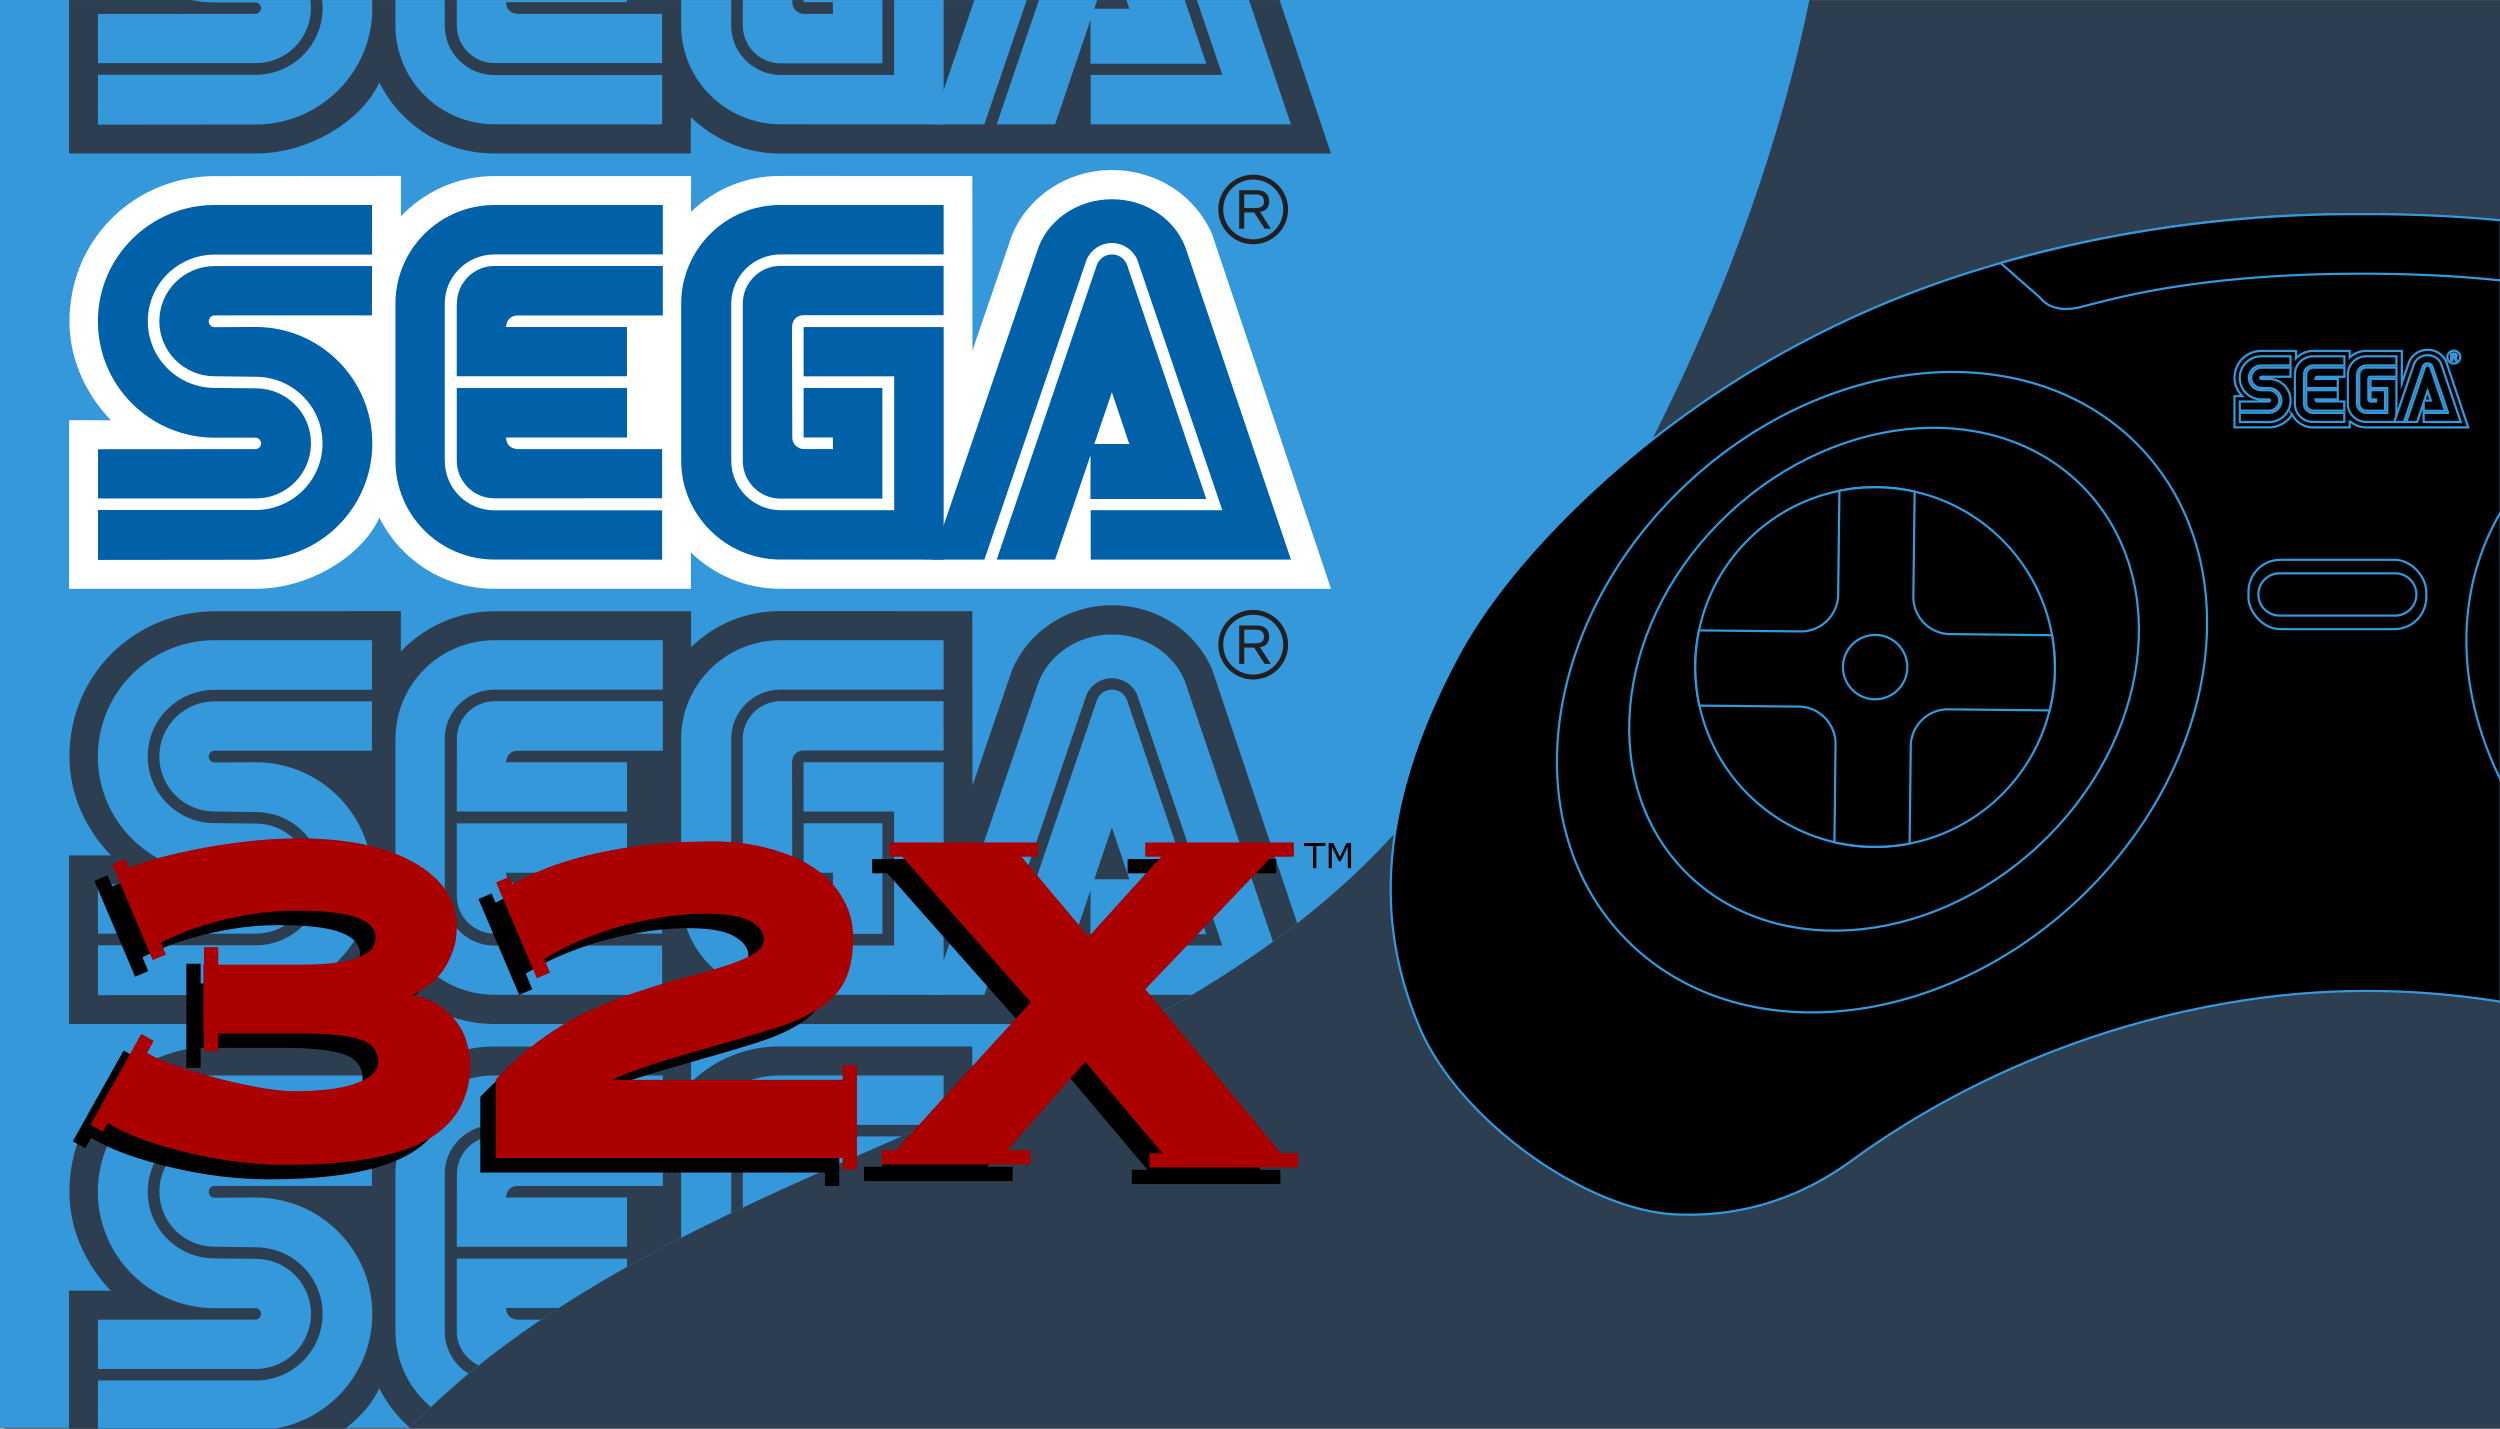 <svg xmlns="http://www.w3.org/2000/svg" id="Layer_1" data-name="Layer 1" viewBox="0 0 560 320"><rect x="0" y="0" width="560" height="320" fill="#808080" stroke="none"/><defs><style>.cls-1{fill:#2c3e50}.cls-3,.cls-4,.cls-5,.cls-6,.cls-7{stroke-miterlimit:3.2}.cls-3,.cls-5{stroke:#000}.cls-3,.cls-7{stroke-width:1.06px}.cls-8{fill:#231f20}.cls-4{stroke-width:.96px}.cls-4,.cls-6,.cls-7{fill:#a00;stroke:#a00}.cls-5,.cls-6{stroke-width:.92px}.cls-9{fill:#0060a8}.cls-10{fill:#000;stroke:#3498db;stroke-miterlimit:10;stroke-width:.5px}.cls-11{fill:#3498db}</style></defs><path d="M.95.03h559.24v320H.95z" class="cls-1"/><path d="M405.33-.07c-3.45 16.81-8.27 33.52-14.2 49.97-.77 2.14-1.56 4.27-2.37 6.4-3.15 8.31-6.6 16.53-10.28 24.65a462 462 0 0 1-18.36 36.11c-.66 1.19-1.34 2.38-2.03 3.56-.5.88-1 1.74-1.5 2.61-10.64 18.29-22.38 35.76-34.79 52.08-48.21 64.41-136.13 76.41-201.3 120.77-3.92 2.65-7.76 5.44-11.5 8.36a168 168 0 0 0-8.87 7.44c-2.85 2.53-5.66 5.19-8.43 7.96H-.19V-.07h405.51Z" class="cls-11"/><path d="M154.74 123.73c5.19 5.04 12.27 8.16 20.07 8.16h123.33L271.5 52.44c-3.64-8.44-12.17-14.35-22.42-14.35s-18.87 6.1-22.37 14.51l-8.88 25.89-.03-39.06-43.07-.02c-7.79 0-14.78 3.04-19.94 8.06l.02-8.03h-44.1c-8.21 0-15.68 3.5-20.91 9.01v-9.04l-41.56.04C30.3 39.43 15.58 53.46 15.56 72c0 8.59 3.75 16.37 9.29 22.14l-9.37-.02v37.77h41.88c11.77-.02 23.43-7.12 27.48-15.63l.12-.35c4.68 9.46 14.45 15.98 25.76 15.98h44.04v-8.16" style="fill:#fff"/><path d="m21.93 125.42 35.31-.04c14.45 0 26.16-11.67 26.16-26.06S71.69 73.24 57.24 73.24l-9.17.05c-.72 0-1.31-.59-1.31-1.32s.59-1.32 1.31-1.32h35.25l.01-11.05H48.06c-6.82 0-12.37 5.54-12.37 12.35s5.55 12.33 12.37 12.33l9.21.12c8.28 0 14.98 6.68 14.98 14.91s-6.7 14.93-14.98 14.93H21.95v11.18Z" class="cls-9"/><path d="M21.95 111.65h35.34c6.84 0 12.37-5.52 12.37-12.34s-5.53-12.32-12.37-12.32l-9.21-.1c-8.26 0-14.97-6.68-14.97-14.94s6.71-14.92 14.97-14.92h35.27l-.01-11.11H48.09c-14.43 0-26.16 11.66-26.16 26.06s11.72 26.06 26.16 26.06h9.12c.69.01 1.28.58 1.28 1.29s-.59 1.27-1.28 1.27l-35.26.03zm88.83 2.67c-6.13 0-11.15-4.88-11.15-11.12V67.92c0-6 5.02-10.93 11.15-10.93h37.69V45.92h-37.69c-12.27 0-22.2 9.9-22.2 22.12v35.16c0 12.22 9.94 22.14 22.2 22.14l37.54.02v-11.05z" class="cls-9"/><path d="M102.34 68.04c0-4.67 3.76-8.46 8.44-8.46h37.69v11.09h-32.48c-2.6 0-2.64 2.58-2.64 2.58h27.09v11.04h-38.13V68.03Zm8.44 43.59c-4.67 0-8.46-3.77-8.46-8.43V86.93h38.13V98h-27.09c.04 2.6 2.64 2.61 2.64 2.61h32.32v11zm64.11 2.66c-6.1 0-11.09-4.98-11.09-11.09V68.04c0-6.12 4.95-11.05 11.07-11.05h36.51V45.92h-36.59c-12.26 0-22.2 9.9-22.2 22.12v35.16c0 12.22 10.02 22.14 22.28 22.14l36.51.02v-52.1h-31.37V84.3h20.29v29.99h-25.39Z" class="cls-9"/><path d="M166.39 103.2c0 4.68 3.79 8.49 8.46 8.49h22.8V86.91h-17.64v11.08h6.55l.02 2.6h-6.52c-1.42 0-2.59-1.18-2.59-2.6l-.06-24.75s0-2.57 2.62-2.64h31.34V59.56h-36.52c-4.67 0-8.46 3.79-8.46 8.46v35.16m79.28-43.76a3.623 3.623 0 0 1 4.6-2.22 3.62 3.62 0 0 1 2.22 2.22l17.72 52.36h-25.95l.03-12.32h8.67l-3.9-11.6-12.72 37.49h-13.08z" class="cls-9"/><path d="M273.79 114.29h-29.48v11.06h44.86l-23.33-69.03c-2.04-6.73-8.78-11.69-16.76-11.69s-14.71 4.93-16.77 11.66l-23.55 69.06h11.75l22.86-67.13c.96-2.3 3.2-3.79 5.69-3.79 2.48 0 4.73 1.49 5.7 3.77l19.04 56.09Z" class="cls-9"/><path d="M280.71 54.71c2.07 0 4.06-.82 5.53-2.28 1.47-1.48 2.29-3.43 2.29-5.52s-.82-4.02-2.29-5.5a7.8 7.8 0 0 0-5.53-2.27c-4.3 0-7.81 3.48-7.81 7.77 0 2.09.82 4.04 2.3 5.52a7.78 7.78 0 0 0 5.5 2.28m-6.69-7.8c0-1.78.69-3.47 1.96-4.73a6.68 6.68 0 0 1 4.74-1.95c1.8 0 3.49.69 4.76 1.95a6.68 6.68 0 0 1 1.97 4.73c0 3.7-3.02 6.7-6.73 6.7-1.78 0-3.47-.69-4.74-1.96-1.28-1.26-1.96-2.94-1.96-4.74" class="cls-8"/><path d="M278.71 47.56v3.67h-1.13V42.6h3.21c1.21.01 1.92.01 2.59.52.65.48.92 1.2.92 2 0 2.02-1.64 2.28-2.06 2.37l2.43 3.75h-1.37l-2.37-3.67h-2.23Zm0-.95H281c.37 0 .71 0 1.05-.09.8-.19 1.09-.77 1.09-1.39 0-.23-.02-.81-.52-1.21-.45-.38-1.02-.36-1.69-.36h-2.23v3.05Z" class="cls-8"/><path d="M298.14 34.4H174.81c-7.81-.01-14.88-3.13-20.07-8.17v8.15H110.7c-11.31 0-21.08-6.51-25.76-15.97l-.12.35c-4.06 8.51-15.72 15.61-27.48 15.62H15.46V.02h271.16z" class="cls-1"/><path d="M83.4 1.83c0 14.39-11.71 26.06-26.16 26.06l-35.31.04.02-11.18h35.33c8.28 0 14.98-6.69 14.98-14.94 0-.61-.04-1.2-.11-1.79h11.18c.05.6.07 1.2.07 1.81" class="cls-11"/><path d="m148.31 16.8-37.53.02c-6.13 0-11.15-4.89-11.15-11.12V.02H88.58V5.7c0 12.23 9.93 22.14 22.2 22.14l37.54.02V16.8ZM69.52.02H42.87c1.68.34 3.42.52 5.2.52h9.12c.7.01 1.28.58 1.28 1.29s-.58 1.27-1.28 1.27l-35.26.03.02 11.02h35.33c6.84 0 12.37-5.52 12.37-12.34 0-.61-.04-1.2-.13-1.79" class="cls-11"/><path d="M200.28.02v16.77h-25.39c-6.11 0-11.1-4.98-11.1-11.09V.02h-11.21V5.7c0 12.23 10.02 22.14 22.28 22.14l36.51.02V.02zM116 3.11s-2.6-.01-2.64-2.61h27.09V.02h-38.13V5.7c0 4.66 3.79 8.43 8.46 8.43h37.53V3.11z" class="cls-11"/><path d="M270.21 14.27 265.39.02h-13.08l.65 1.94h-7.84l.66-1.94h-13.06l-9.46 27.83h13.08l7.94-23.42-.02 9.84zM180.02.02V.5h6.55l.02 2.6h-6.52c-1.42 0-2.59-1.18-2.59-2.6V.02h-11.09V5.7c0 4.68 3.79 8.49 8.47 8.49h22.8V.02zm38.23 0h11.73l-9.48 27.83h-11.74l2.61-7.66z" class="cls-11"/><path d="M289.17 27.85h-44.86V16.79h29.48L268.1.02h11.67z" class="cls-11"/><path d="M290.57 206.81c-1.78 1.4-3.59 2.76-5.43 4.1-5.84 4.25-11.9 8.2-18.15 11.93-3.79 2.26-7.64 4.44-11.55 6.55h-80.63c-7.81 0-14.88-3.13-20.07-8.17v8.15H110.7c-11.31.01-21.08-6.51-25.76-15.97l-.12.35c-4.06 8.51-15.72 15.61-27.48 15.62H15.46v-37.76h9.37c-5.53-5.76-9.28-13.54-9.28-22.13.02-18.54 14.74-32.57 32.68-32.55l41.56-.04v9.04c5.23-5.5 12.7-9 20.91-9h44.1v8.03c5.14-5.03 12.14-8.07 19.92-8.07l43.07.02.04 39.06 8.88-25.88c3.5-8.41 12.16-14.51 22.37-14.51s18.79 5.91 22.43 14.35z" class="cls-1"/><path d="m21.93 222.92 35.31-.04c14.45 0 26.16-11.67 26.16-26.06s-11.71-26.08-26.16-26.08l-9.17.05c-.72 0-1.31-.59-1.31-1.32s.59-1.32 1.31-1.32h35.25l.01-11.05H48.06c-6.82 0-12.37 5.54-12.37 12.35s5.55 12.33 12.37 12.33l9.21.12c8.28 0 14.98 6.68 14.98 14.91s-6.7 14.93-14.98 14.93H21.95v11.18Z" class="cls-11"/><path d="M110.78 154.48h37.69v-11.07h-37.69c-12.27 0-22.2 9.9-22.2 22.13v35.15c0 12.23 9.93 22.14 22.2 22.14l37.54.02V211.8l-37.54.01c-6.13 0-11.15-4.88-11.15-11.12v-35.28c0-5.99 5.02-10.93 11.15-10.93m-53.5 30-9.21-.1c-8.27 0-14.97-6.68-14.97-14.94s6.7-14.92 14.97-14.92h35.27l-.02-11.11H48.07c-14.43 0-26.15 11.66-26.15 26.06s11.72 26.06 26.15 26.06l9.12.02c.7 0 1.28.56 1.28 1.28s-.58 1.26-1.28 1.26l-35.26.03.02 11.02h35.33c6.84 0 12.37-5.52 12.37-12.34s-5.53-12.32-12.37-12.32" class="cls-11"/><path d="M174.86 154.48h36.51v-11.07h-36.6c-12.26 0-22.19 9.9-22.19 22.13v35.15c0 12.23 10.02 22.14 22.28 22.14l36.51.02v-52.1h-31.38v11.04h20.29v29.99h-25.39c-6.11 0-11.1-4.98-11.1-11.09v-35.15c0-6.12 4.96-11.06 11.07-11.06M116 198.1s-2.6-.01-2.64-2.61h27.09v-11.07h-38.13v16.27c0 4.66 3.79 8.43 8.46 8.43h37.53V198.1zm0-29.93h32.47v-11.1h-37.69c-4.68 0-8.44 3.79-8.44 8.47l-.02 16.25h38.13v-11.04h-27.09s.04-2.58 2.64-2.58" class="cls-11"/><path d="m270.21 209.26-17.72-52.35a3.63 3.63 0 0 0-2.21-2.22c-1.89-.66-3.95.34-4.61 2.22l-22.41 65.93h13.08l7.94-23.42-.02 9.84zm-21.15-23.92 3.9 11.61h-7.84zm-69.04 10.15h6.55l.02 2.6h-6.52c-1.42 0-2.59-1.18-2.59-2.6l-.06-24.75s0-2.57 2.62-2.64h31.34l-.02-11.03h-36.5c-4.68 0-8.47 3.79-8.47 8.47v35.15c0 4.69 3.79 8.5 8.47 8.5h22.8v-24.78h-17.64z" class="cls-11"/><path d="M285.14 210.91c-5.84 4.25-11.9 8.2-18.15 11.93h-22.68v-11.06h29.48l-19.04-56.09c-.97-2.28-3.21-3.77-5.7-3.77s-4.73 1.49-5.69 3.79l-22.86 67.13h-11.74l2.61-7.66 20.93-61.4c2.06-6.73 8.78-11.66 16.77-11.66s14.72 4.95 16.77 11.69z" class="cls-11"/><path d="M286.24 138.9a7.84 7.84 0 0 0-5.53-2.27c-4.29 0-7.8 3.48-7.8 7.77 0 2.09.81 4.04 2.3 5.52 1.46 1.46 3.44 2.28 5.5 2.28s4.06-.82 5.53-2.28c1.47-1.48 2.29-3.43 2.29-5.52s-.82-4.02-2.29-5.5m-5.53 12.2c-1.78 0-3.46-.7-4.74-1.96-1.28-1.27-1.96-2.95-1.96-4.74s.69-3.47 1.96-4.73a6.66 6.66 0 0 1 4.74-1.95c1.81 0 3.49.68 4.76 1.95a6.66 6.66 0 0 1 1.97 4.73c0 3.69-3.02 6.7-6.73 6.7" class="cls-8"/><path d="M282.24 144.98c.42-.08 2.06-.34 2.06-2.36 0-.8-.27-1.52-.92-2-.67-.51-1.38-.51-2.59-.52h-3.21v8.63h1.13v-3.67h2.23l2.37 3.67h1.36zm-1.23-.87h-2.3v-3.06h2.23c.67 0 1.24-.01 1.69.37.49.4.51.98.51 1.21 0 .62-.28 1.2-1.08 1.39-.34.09-.69.09-1.05.09" class="cls-8"/><path d="M217.8 247.58c-2.14.95-4.28 1.9-6.43 2.85v1.55h-3.55c-1.97.86-3.94 1.72-5.92 2.58-11.89 5.19-23.82 10.37-35.51 15.91-.87.41-1.74.83-2.6 1.24a508 508 0 0 0-11.21 5.55c-4.09 2.1-8.14 4.27-12.13 6.51-5.2 2.92-10.31 5.98-15.3 9.21-1.33.86-2.65 1.73-3.96 2.62-.24.15-.47.31-.7.47-3.92 2.65-7.76 5.44-11.5 8.36q-.9.69-1.77 1.41c-.43.33-.85.68-1.28 1.03-.33.27-.66.54-.98.81-1.63 1.36-3.24 2.75-4.84 4.19-1.21 1.07-2.41 2.17-3.6 3.29-1.6 1.49-3.19 3.03-4.76 4.6a28.6 28.6 0 0 1-6.82-8.86l-.12.35c-1.5 3.15-4.05 6.11-7.26 8.58l-.25.19H61.56c-1.4.24-2.85.36-4.32.36l-35.31.03v-.39h-6.47V289.1l9.37.02c-5.53-5.77-9.28-13.56-9.28-22.14.02-18.55 14.74-32.57 32.68-32.56l41.56-.03v9.04c5.23-5.5 12.7-9.01 20.91-9.01h44.1v8.03c5.14-5.02 12.14-8.06 19.92-8.06l43.07.02v13.17Zm30.63-14.5c-6.03 3.11-12.18 6.07-18.39 8.95 4.25-5.26 10.87-8.76 18.39-8.95" class="cls-1"/><path d="M83.4 294.32c0 12.91-9.44 23.65-21.84 25.7-1.4.24-2.85.36-4.32.36l-35.31.03v-.39l.02-10.79h35.33c8.28 0 14.98-6.69 14.98-14.93s-6.7-14.91-14.98-14.91l-9.21-.12c-6.82 0-12.37-5.52-12.37-12.33s5.55-12.35 12.37-12.35h35.27l-.02 11.06H48.07c-.72-.01-1.31.58-1.31 1.31s.59 1.33 1.31 1.33l9.17-.05c14.45 0 26.16 11.67 26.16 26.08" class="cls-11"/><path d="m57.28 281.98-9.21-.1c-8.27 0-14.97-6.69-14.97-14.95s6.7-14.91 14.97-14.91h35.27l-.02-11.11H48.07c-14.43 0-26.15 11.66-26.15 26.05s11.72 26.07 26.15 26.07h9.12c.7.01 1.28.58 1.28 1.29s-.58 1.27-1.28 1.27l-35.26.02.02 11.03h35.33c6.84 0 12.37-5.52 12.37-12.34s-5.53-12.32-12.37-12.32m53.5-41.07c-12.27 0-22.2 9.9-22.2 22.12v35.16c0 6.81 3.09 12.9 7.94 16.97 1.19-1.12 2.39-2.22 3.6-3.29 1.6-1.44 3.21-2.83 4.84-4.19a11.03 11.03 0 0 1-5.33-9.49v-35.28c0-6 5.02-10.93 11.15-10.93h37.69v-11.07z" class="cls-11"/><path d="M116 265.66h32.47v-11.09h-37.69c-4.68 0-8.44 3.79-8.44 8.46l-.02 16.26h38.13v-11.05h-27.09s.04-2.58 2.64-2.58m-13.68 16.26v16.27c0 3.39 2.01 6.31 4.9 7.65q.87-.72 1.77-1.41c3.74-2.92 7.58-5.71 11.5-8.36.23-.16.46-.32.7-.47H116s-2.6-.01-2.64-2.62h11.79c4.99-3.23 10.1-6.29 15.3-9.21v-1.85zm72.45-41.01c-12.26 0-22.19 9.9-22.19 22.12v14.23a508 508 0 0 1 11.21-5.55v-8.68c0-6.12 4.96-11.05 11.07-11.05h36.51v-11.07z" class="cls-11"/><path d="M174.86 254.57c-4.68 0-8.47 3.79-8.47 8.46v7.44c11.69-5.54 23.62-10.72 35.51-15.91h-27.04Z" class="cls-11"/><g id="layer1"><g id="text4153"><path id="path4401" d="m239.92 214.31 17.71-19.61h23.49l-29.17 30.59 30.78 37.22h-25.29l-18.28-21.69-19.13 21.69h-23.68l31.26-34.29-29.65-33.53h25.48l16.48 19.61Z"/></g><path id="rect4147" d="M187.54 242.82v22.39h-2.28v-22.39z" class="cls-5"/><path id="rect4147-2" d="M228.1 195.09h-32.22v-2.13h32.22z" class="cls-3"/><path id="rect4147-2-6" d="M285.34 195.09h-32.22v-2.13h32.22z" class="cls-3"/><path id="rect4147-2-1" d="M226.3 264.02h-32.22v-2.13h32.22z" class="cls-3"/><path id="rect4147-2-6-7" d="M286.28 264.7h-32.22v-2.13h32.22z" class="cls-3"/><g id="text4153-2"><path id="path4393" d="M185.16 262.65h-77.57V245.7c3.47-3.66 7.2-6.88 11.18-9.66q5.205-3.6 10.8-6.06c3.79-1.64 7.48-3.03 11.08-4.17q5.49-1.8 10.32-3.03c3.28-.88 6.16-1.74 8.62-2.56s4.42-1.7 5.87-2.65 2.18-2.12 2.18-3.5q0-2.46-3.03-4.26c-2.02-1.26-5.49-1.89-10.42-1.89-3.6 0-7.17.32-10.7.95q-5.31.855-10.23 2.37a81 81 0 0 0-9.19 3.5c-2.84 1.33-5.37 2.72-7.58 4.17l-7.58-15.44c2.08-1.33 4.58-2.62 7.48-3.88 2.97-1.33 6.38-2.49 10.23-3.5s8.18-1.83 12.98-2.46c4.86-.63 10.23-.95 16.1-.95 4.61 0 8.81.54 12.6 1.61 3.85 1.01 7.14 2.43 9.85 4.26 2.72 1.83 4.8 4.04 6.25 6.63 1.52 2.59 2.27 5.43 2.27 8.52 0 3.73-.54 6.76-1.61 9.09-1.07 2.34-2.78 4.33-5.11 5.97s-5.37 3.09-9.09 4.36c-3.66 1.2-8.08 2.53-13.26 3.98-2.4.69-5.02 1.45-7.86 2.27s-5.52 1.64-8.05 2.46q-3.69 1.23-6.54 2.37c-1.83.76-2.94 1.39-3.31 1.89h53.32v16.57Z"/></g><g id="text4153-1"><path id="path4390" d="M42.09 234.69v-14.4h21.22c3.28 0 6.03-.16 8.24-.47 2.21-.32 3.98-.76 5.3-1.33 1.39-.57 2.37-1.26 2.94-2.08s.85-1.77.85-2.84c0-2.02-1.39-3.57-4.17-4.64-2.72-1.14-7.42-1.7-14.11-1.7-3.35 0-6.63.25-9.85.76s-6.25 1.17-9.09 1.99c-2.78.76-5.3 1.64-7.58 2.65-2.27.95-4.17 1.86-5.68 2.75l-6.72-16.1c1.39-.69 3.44-1.45 6.16-2.27 2.78-.88 5.94-1.67 9.47-2.37 3.6-.76 7.48-1.39 11.65-1.89s8.37-.76 12.6-.76c4.55 0 8.9.38 13.07 1.14s7.83 1.96 10.99 3.6c3.22 1.58 5.78 3.6 7.67 6.06 1.89 2.4 2.84 5.27 2.84 8.62 0 2.08-.35 3.98-1.04 5.68-.63 1.7-1.48 3.22-2.56 4.55-1.07 1.26-2.3 2.34-3.69 3.22-1.33.88-2.65 1.55-3.98 1.99 2.65.25 4.89.92 6.72 1.99s3.31 2.37 4.45 3.88q1.71 2.175 2.37 4.74c.51 1.64.76 3.16.76 4.55 0 7.77-3.35 13.42-10.04 16.95-6.63 3.47-16.8 5.21-30.5 5.21-4.48 0-8.84-.32-13.07-.95q-6.255-.945-11.55-2.37c-3.54-.95-6.66-1.96-9.38-3.03-2.72-1.14-4.8-2.18-6.25-3.13l7.39-15.53c1.2.95 3.22 1.99 6.06 3.13q4.35 1.605 9.57 3.03c5.22 1.425 6.91 1.74 10.32 2.37 3.47.63 6.38.95 8.71.95 2.53 0 4.93-.13 7.2-.38q3.51-.375 6.06-1.23c1.77-.57 3.16-1.29 4.17-2.18 1.07-.88 1.61-1.96 1.61-3.22q0-4.08-4.26-5.49c-2.78-.95-7.32-1.42-13.64-1.42H42.1Z"/></g><path id="rect4147-24" d="m23.85 196.68 8.76 20.61-2.1.89-8.76-20.61z" class="cls-5"/><path id="rect4147-24-7" d="m27.87 235.95-10.94 19.54 1.99 1.11 10.94-19.54z" class="cls-5"/><path id="rect4147-0" d="M44.48 216.34v22.39H42.2v-22.39z" class="cls-5"/><path id="rect4147-24-6" d="m109.88 200.74 8.76 20.61-2.1.89-8.76-20.61z" class="cls-5"/><g id="text4153-0"><path id="path4383" d="m243.87 210.59 17.71-19.61h23.49l-29.17 30.59 30.78 37.22h-25.29l-18.28-21.69-19.13 21.69H200.3l31.26-34.29-29.65-33.53h25.48l16.48 19.61Z" class="cls-4"/></g><path id="rect4147-7" d="M191.49 239.1v22.39h-2.28V239.1z" class="cls-6"/><path id="rect4147-2-16" d="M232.05 191.37h-32.22v-2.13h32.22z" class="cls-7"/><path id="rect4147-2-6-9" d="M289.29 191.37h-32.22v-2.13h32.22z" class="cls-7"/><path id="rect4147-2-1-5" d="M230.25 260.3h-32.22v-2.13h32.22z" class="cls-7"/><path id="rect4147-2-6-7-6" d="M290.24 260.99h-32.22v-2.13h32.22z" class="cls-7"/><g id="text4153-2-9"><path id="path4375" d="M189.11 258.93h-77.57v-16.95c3.47-3.66 7.2-6.88 11.18-9.66q5.205-3.6 10.8-6.06c3.79-1.64 7.48-3.03 11.08-4.17q5.49-1.8 10.32-3.03c3.28-.88 6.16-1.74 8.62-2.56s4.42-1.7 5.87-2.65 2.18-2.12 2.18-3.5q0-2.46-3.03-4.26c-2.02-1.26-5.49-1.89-10.42-1.89-3.6 0-7.17.32-10.7.95q-5.31.855-10.23 2.37a81 81 0 0 0-9.19 3.5c-2.84 1.33-5.37 2.72-7.58 4.17l-7.58-15.44c2.08-1.33 4.58-2.62 7.48-3.88 2.97-1.33 6.38-2.49 10.23-3.5s8.18-1.83 12.98-2.46c4.86-.63 10.23-.95 16.1-.95 4.61 0 8.81.54 12.6 1.61 3.85 1.01 7.14 2.43 9.85 4.26 2.72 1.83 4.8 4.04 6.25 6.63 1.52 2.59 2.27 5.43 2.27 8.52 0 3.73-.54 6.76-1.61 9.09-1.07 2.34-2.78 4.33-5.11 5.97-2.34 1.64-5.37 3.09-9.09 4.36-3.66 1.2-8.08 2.53-13.26 3.98-2.4.69-5.02 1.45-7.86 2.27s-5.52 1.64-8.05 2.46q-3.69 1.23-6.54 2.37c-1.83.76-2.94 1.39-3.31 1.89h53.32v16.57Z" class="cls-4"/></g><g id="text4153-1-7"><path id="path4372" d="M46.04 230.97v-14.4h21.22c3.28 0 6.03-.16 8.24-.47 2.21-.32 3.98-.76 5.3-1.33 1.39-.57 2.37-1.26 2.94-2.08s.85-1.77.85-2.84c0-2.02-1.39-3.57-4.17-4.64-2.72-1.14-7.42-1.7-14.11-1.7-3.35 0-6.63.25-9.85.76s-6.25 1.17-9.09 1.99c-2.78.76-5.3 1.64-7.58 2.65-2.27.95-4.17 1.86-5.68 2.75l-6.72-16.1c1.39-.69 3.44-1.45 6.16-2.27 2.78-.88 5.94-1.67 9.47-2.37 3.6-.76 7.48-1.39 11.65-1.89 4.17-.51 8.37-.76 12.6-.76 4.55 0 8.9.38 13.07 1.14s7.83 1.96 10.99 3.6c3.22 1.58 5.78 3.6 7.67 6.06 1.89 2.4 2.84 5.27 2.84 8.62 0 2.08-.35 3.98-1.04 5.68-.63 1.7-1.48 3.22-2.56 4.55-1.07 1.26-2.3 2.34-3.69 3.22-1.33.88-2.65 1.55-3.98 1.99 2.65.25 4.89.92 6.72 1.99s3.31 2.37 4.45 3.88q1.71 2.175 2.37 4.74c.51 1.64.76 3.16.76 4.55 0 7.77-3.35 13.42-10.04 16.95-6.63 3.47-16.8 5.21-30.5 5.21-4.48 0-8.84-.32-13.07-.95q-6.255-.945-11.55-2.37c-5.295-1.425-6.66-1.96-9.38-3.03-2.72-1.14-4.8-2.18-6.25-3.13l7.39-15.53c1.2.95 3.22 1.99 6.06 3.13q4.35 1.605 9.57 3.03 5.205 1.425 10.32 2.37c3.47.63 6.38.95 8.71.95 2.53 0 4.93-.13 7.2-.38q3.51-.375 6.06-1.23c1.77-.57 3.16-1.29 4.17-2.18 1.07-.88 1.61-1.96 1.61-3.22q0-4.08-4.26-5.49c-2.78-.95-7.32-1.42-13.64-1.42H46.05Z" class="cls-4"/></g><path id="rect4147-24-5" d="m27.8 192.96 8.76 20.61-2.1.89-8.76-20.61z" class="cls-6"/><path id="rect4147-24-7-0" d="m31.82 232.23-10.94 19.54 1.99 1.11 10.94-19.54z" class="cls-6"/><path id="rect4147-0-6" d="M48.43 212.63v22.39h-2.28v-22.39z" class="cls-6"/><path id="rect4147-24-6-7" d="m113.84 197.02 8.76 20.61-2.1.89-8.76-20.61z" class="cls-6"/><g id="text4358"><path id="path4363" d="M296.87 189.51h-2.01v4.96h-.75v-4.96h-2.01v-.67h4.77z"/><path id="path4365" d="M302.65 194.47h-.75v-4.85l-1.57 3.3h-.45l-1.55-3.3v4.85h-.7v-5.63h1.02l1.5 3.13 1.45-3.13h1.04v5.63Z"/></g></g><path d="M529.2 47.97c10.41.05 20.77.61 30.99 1.63v174.8c-16.83-2.72-36.1-3.56-56.98-.42-50.74 7.62-83.04 32.16-89 36.39-5.97 4.23-19.14 12.62-39.1 11.64-19.97-.96-48.45-21.26-57.19-42-8.75-20.75-10.78-46.57 8.45-82.67 6.53-12.26 16.37-23.8 26.52-33.72 24.89-24.3 55.3-42.22 88.49-52.67 2.19-.69 4.44-1.37 6.75-2.03 21.67-6.21 48.75-11.08 80.71-10.95z" class="cls-10"/><path d="M558.62 117.49c.5-.97 1.02-1.92 1.57-2.85v60.16c-9.34-18.86-10.61-39.61-1.57-57.31Z" class="cls-10"/><ellipse cx="421.57" cy="155.05" class="cls-10" rx="79.72" ry="63.96" transform="rotate(-43.02 421.572 155.051)"/><ellipse cx="422.03" cy="152.15" class="cls-10" rx="61.99" ry="50.88" transform="rotate(-43.02 422.026 152.152)"/><rect width="39.83" height="15.54" x="503.66" y="125.39" class="cls-10" rx="7.14" ry="7.14"/><path d="M460.29 149.43c0 3.35-.41 6.59-1.18 9.7-3.73 15.1-15.98 26.83-31.35 29.82-2.51.49-5.09.74-7.74.74-3.13 0-6.18-.36-9.11-1.04-15.08-3.49-26.92-15.44-30.23-30.59a40.3 40.3 0 0 1-.93-8.64c0-2.81.29-5.56.84-8.21 3.26-15.73 15.69-28.1 31.45-31.27 2.58-.52 5.24-.79 7.98-.79 3.05 0 6.01.34 8.87.98 15.69 3.52 27.92 16.21 30.77 32.15.42 2.32.63 4.71.63 7.14Z" class="cls-10"/><path d="M460.29 149.43c0 3.35-.41 6.59-1.18 9.7l-22.6-.24c-4.61-.08-8.42 3.59-8.5 8.2l-.25 21.86c-2.51.49-5.09.74-7.74.74-3.13 0-6.18-.36-9.11-1.04l.25-21.87c.08-4.61-3.59-8.42-8.2-8.5l-22.28-.22a40.3 40.3 0 0 1-.93-8.64c0-2.81.29-5.56.84-8.21l22.66.23c4.61.08 8.42-3.59 8.5-8.2l.28-23.3c2.58-.52 5.24-.79 7.98-.79 3.05 0 6.01.34 8.87.98l-.29 23.41c-.08 4.61 3.59 8.42 8.2 8.5l22.85.24c.42 2.32.63 4.71.63 7.14Z" class="cls-10"/><circle cx="420.03" cy="149.43" r="7.21" class="cls-10"/><path d="M560.19 49.36v13.46c-8.48-.89-18.73-1.51-30.99-1.51-38.33 0-56.97 6.02-63.38 7.52-5.12 1.19-7.58-.77-8.41-1.67-.45-.51-.95-.97-1.47-1.41l-7.81-6.83c21.67-6.21 48.75-11.08 80.71-10.95h.73c10.75-.04 20.97.46 30.62 1.39Zm-49.58 79.07h25.93c2.61 0 4.73 2.12 4.73 4.73s-2.12 4.73-4.73 4.73h-25.93c-2.61 0-4.73-2.12-4.73-4.73s2.12-4.73 4.73-4.73Zm15.7-34.2a5.33 5.33 0 0 0 3.72 1.51h22.85l-4.93-14.72c-.67-1.56-2.26-2.66-4.15-2.66s-3.5 1.13-4.15 2.69l-1.64 4.8v-7.24h-7.99c-1.44 0-2.74.56-3.69 1.49v-1.49h-8.17c-1.52 0-2.91.65-3.87 1.67V78.6h-7.7c-3.32 0-6.05 2.6-6.05 6.04 0 1.59.7 3.03 1.72 4.1h-1.74v6.99h7.76c2.18 0 4.34-1.32 5.09-2.89l.02-.06a5.33 5.33 0 0 0 4.77 2.96h8.16v-1.51" class="cls-10"/><path d="M501.71 94.54h6.54c2.68 0 4.85-2.17 4.85-4.83s-2.17-4.83-4.85-4.83h-1.7c-.13 0-.24-.1-.24-.24s.11-.25.24-.25h6.53v-2.05h-6.53c-1.26 0-2.29 1.03-2.29 2.29s1.03 2.28 2.29 2.28l1.71.02c1.53 0 2.77 1.24 2.77 2.76s-1.24 2.77-2.77 2.77h-6.55v2.07Z" class="cls-10"/><path d="M506.55 81.87h6.53v-2.06h-6.53c-2.68 0-4.85 2.16-4.85 4.83s2.17 4.83 4.85 4.83h1.69a.235.235 0 1 1 0 .47h-6.53v2.05h6.54c1.27 0 2.3-1.03 2.3-2.29s-1.03-2.28-2.3-2.28l-1.7-.02c-1.53 0-2.78-1.24-2.78-2.77s1.25-2.76 2.78-2.76Zm11.62-.01h6.98v-2.05h-6.98c-2.28 0-4.12 1.83-4.12 4.1v6.51c0 2.27 1.84 4.1 4.12 4.1h6.95v-2.04h-6.95c-1.14 0-2.07-.9-2.07-2.06v-6.53c0-1.11.93-2.03 2.07-2.03Z" class="cls-10"/><path d="M519.13 84.4h6.02v-2.06h-6.98c-.87 0-1.57.7-1.57 1.57v3.01h7.06v-2.05h-5.02s.01-.47.49-.47Zm0 5.54s-.48 0-.49-.48h5.02v-2.05h-7.06v3.01c0 .87.7 1.56 1.57 1.56h6.95v-2.04zm10.91-8.08h6.76v-2.05h-6.78c-2.27 0-4.11 1.83-4.11 4.1v6.51c0 2.27 1.86 4.1 4.13 4.1h6.76v-9.65h-5.81v2.05h3.76v5.56h-4.71c-1.13 0-2.05-.93-2.05-2.06v-6.51c0-1.14.91-2.05 2.05-2.05Z" class="cls-10"/><path d="M531 84.38h5.8v-2.04h-6.76c-.87 0-1.57.7-1.57 1.57v6.51c0 .87.7 1.58 1.57 1.58h4.22v-4.6h-3.27v2.06h1.22v.48H531c-.26 0-.48-.22-.48-.48v-4.59s-.01-.47.48-.49Zm16.7 7.63-3.28-9.7a.665.665 0 0 0-1.26 0L539 94.52h2.43l1.47-4.34v1.83zm-3.92-4.43.73 2.15h-1.46z" class="cls-10"/><path d="M548.36 92.48h-5.46v2.05h8.31l-4.32-12.79c-.38-1.25-1.63-2.17-3.11-2.17s-2.73.91-3.11 2.16l-4.36 12.79h2.18l4.24-12.44c.18-.43.59-.7 1.05-.7s.88.28 1.06.7l3.53 10.39Zm2.31-13.51a1.449 1.449 0 0 0-2.47 1.02c0 .39.15.75.43 1.03s.63.42 1.02.42.75-.15 1.02-.42c.27-.28.43-.64.43-1.03s-.16-.74-.43-1.02Z" class="cls-10"/><path d="M549.93 80.1c.08-.01.38-.06.38-.44 0-.15-.05-.28-.17-.37s-.25-.09-.48-.09h-.59v1.6h.21v-.69h.41l.44.69h.25zm-.23-.16h-.42v-.57h.41c.12 0 .23 0 .31.07.09.07.1.18.1.22 0 .12-.06.23-.2.26-.07.02-.13.02-.2.02Z" class="cls-10"/></svg>